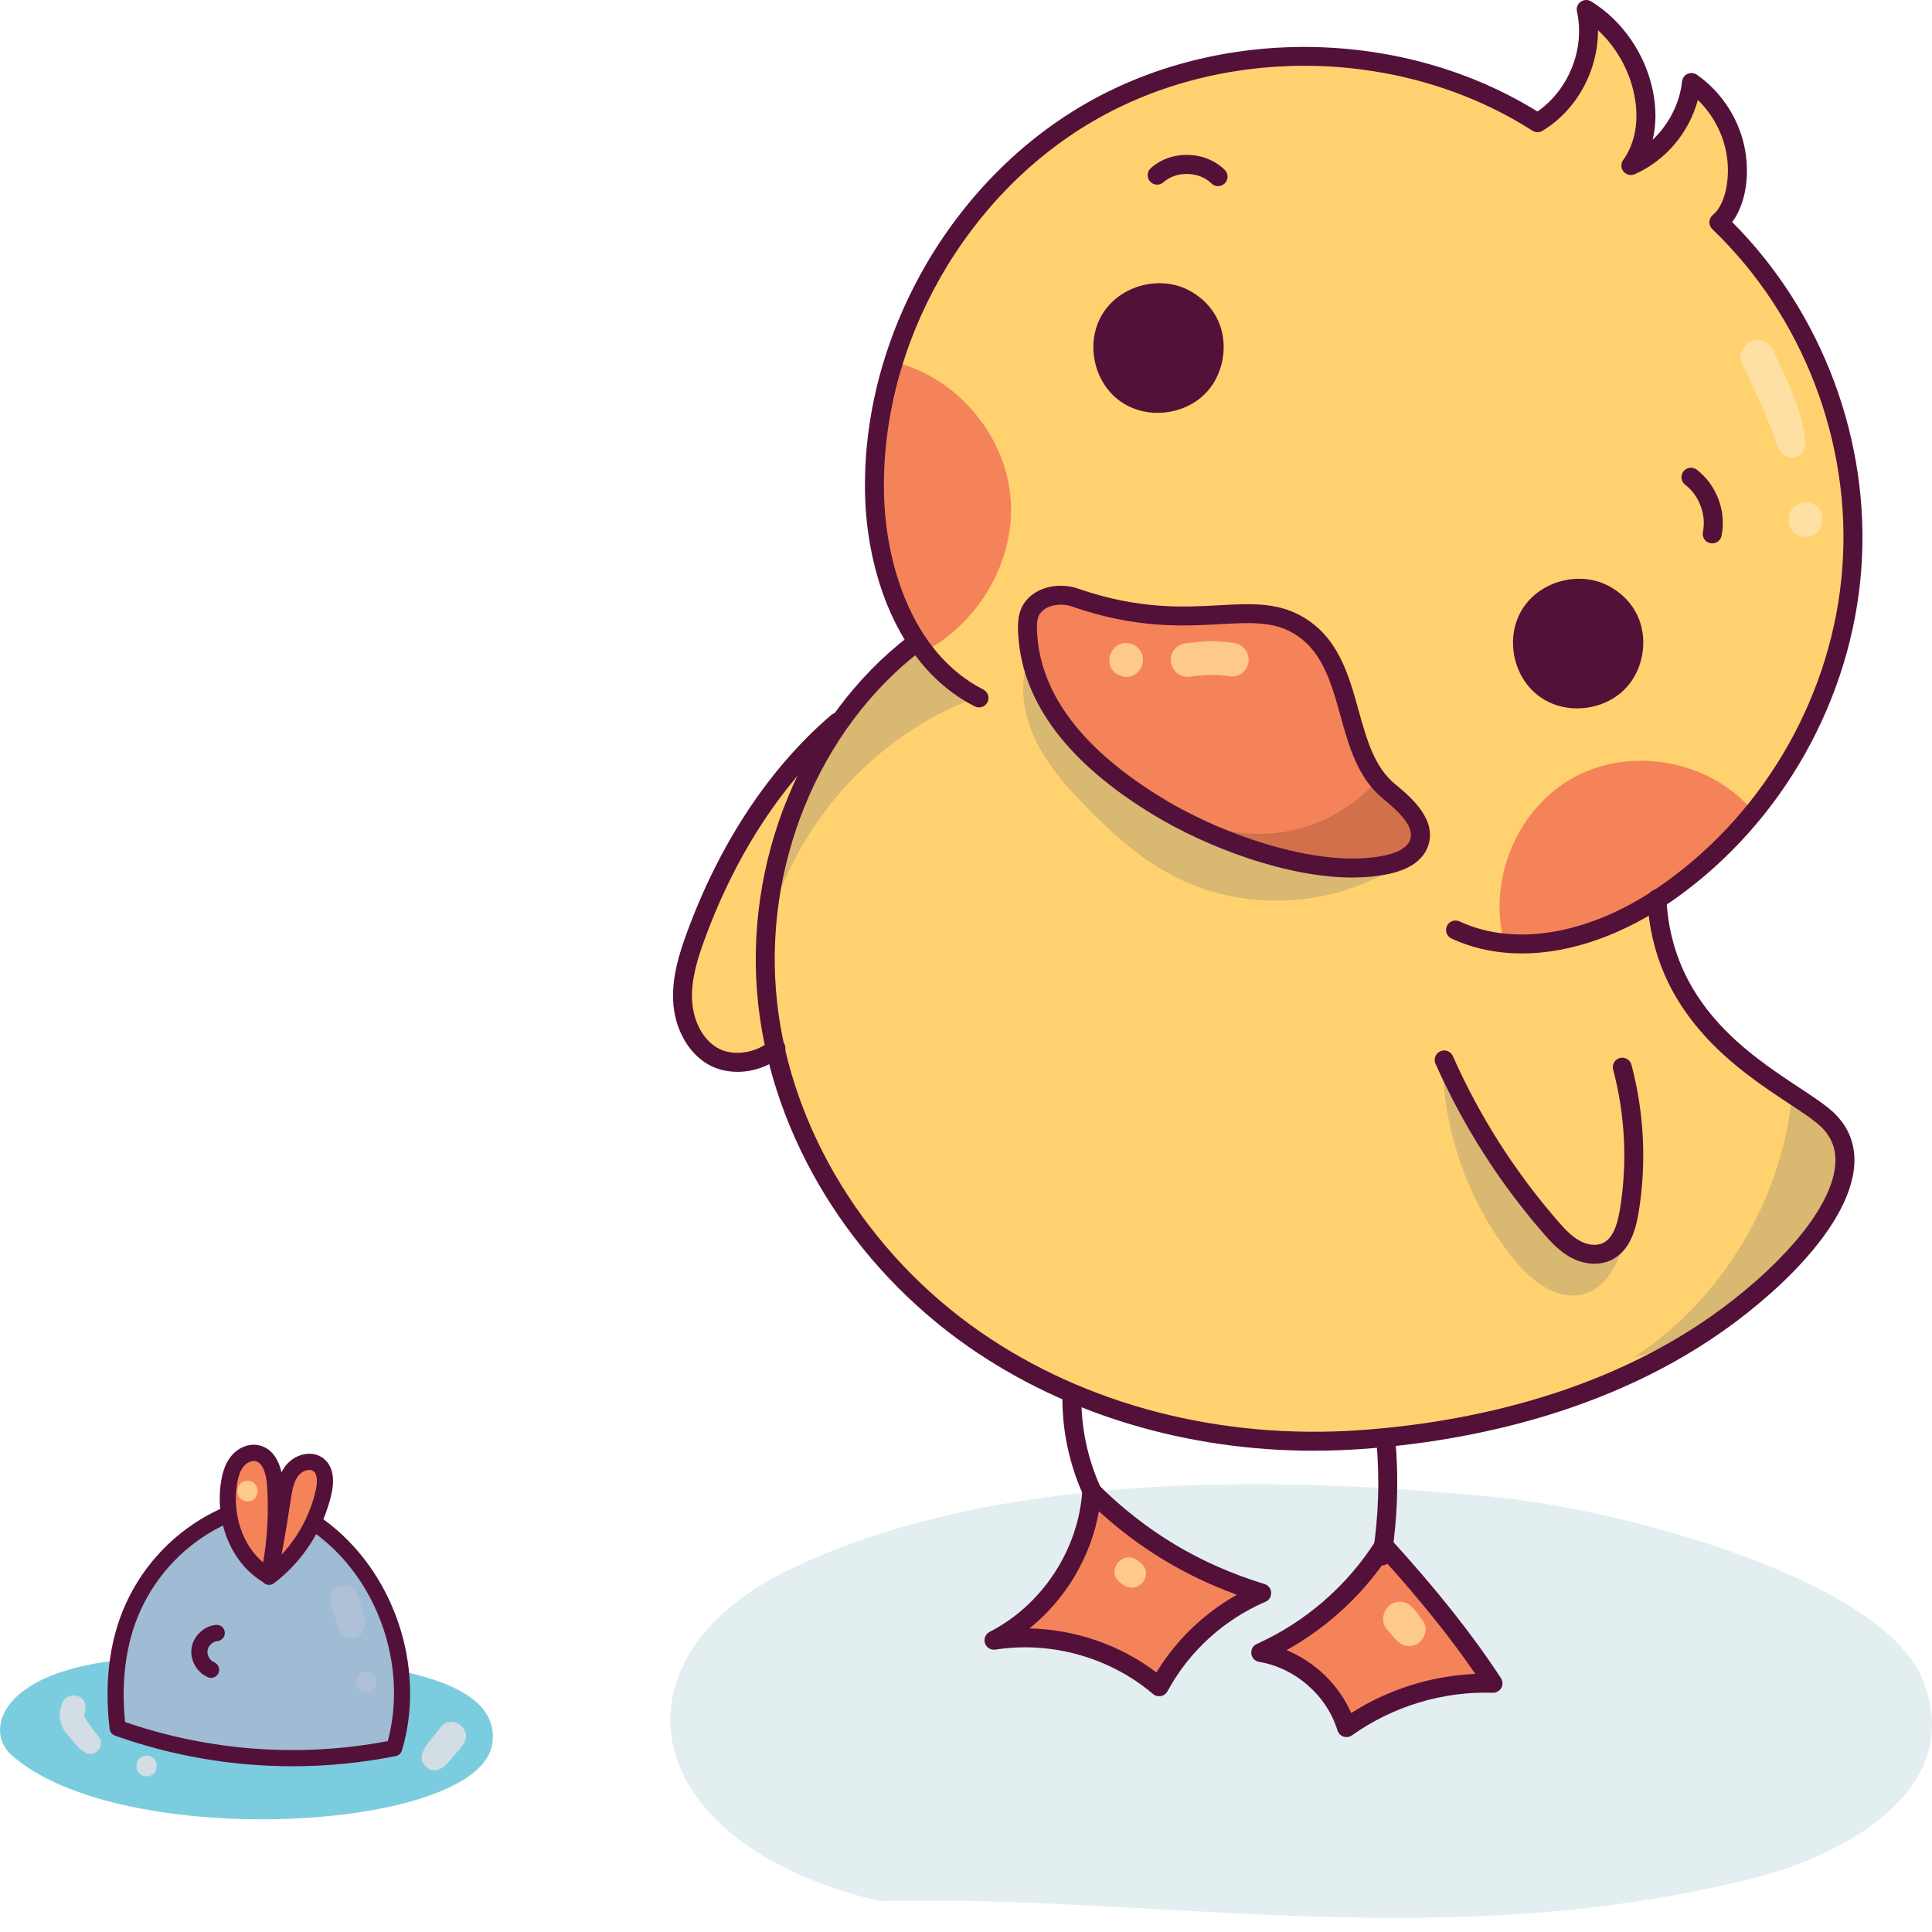 <svg xmlns="http://www.w3.org/2000/svg" width="98" height="98" viewBox="0 0 98 98" fill="none">
<g clip-path="url(#clip0_719_2512)">
<path d="M89.254 95.186C92.799 94.272 99.848 91.117 97.548 85.25C95.531 80.104 82.286 76.594 76.111 75.968C64.656 74.805 50.496 74.617 40.107 79.581C30.686 84.083 32.148 93.478 44.609 96.432C58.75 96.068 73.402 99.271 89.254 95.186Z" fill="#E3EEF1"/>
</g>
<path d="M55.617 76.593C55.441 76.593 55.273 76.497 55.187 76.331C54.334 74.663 53.885 72.792 53.89 70.918C53.89 70.654 54.106 70.439 54.371 70.439H54.372C54.637 70.439 54.852 70.656 54.852 70.921C54.847 72.641 55.259 74.362 56.043 75.893C56.164 76.13 56.07 76.419 55.834 76.54C55.764 76.575 55.689 76.593 55.615 76.593H55.617Z" fill="#531139"/>
<path d="M80.6 0.628C80.907 2.689 79.82 4.886 77.852 6.359C72.501 2.852 65.549 1.895 59.118 4.168C53.474 5.94 48.666 10.2 46.232 15.581C43.797 20.961 43.777 27.379 46.26 32.817C44.456 34.091 42.957 35.791 41.753 37.481C38.428 39.685 36.622 43.539 35.345 47.313C34.993 48.354 34.664 49.425 34.659 50.523C34.653 51.621 35.011 52.77 35.838 53.495C36.665 54.221 38.01 54.395 39.227 53.498C41.531 61.298 47.537 67.921 55.617 70.993C61.632 73.242 68.287 73.81 74.575 72.496C80.863 71.183 86.758 67.976 91.186 63.331C92.175 62.294 93.126 61.117 93.376 59.707C93.627 58.297 92.929 56.627 91.62 56.207C87.886 54.13 85.084 50.449 83.465 46.052C90.482 41.942 94.759 33.592 94.054 26.19C93.553 20.728 91.218 15.45 87.25 11.382C87.985 10.231 88.253 8.791 87.978 7.453C87.703 6.116 86.892 4.897 85.762 4.127C85.424 5.819 84.263 7.327 82.712 8.091C83.919 5.646 83.166 2.4 80.602 0.627L80.6 0.628Z" fill="#FFD26F"/>
<path d="M55.532 75.885C54.889 78.699 53.184 81.258 50.831 82.937C53.662 82.557 56.645 83.546 58.685 85.541C59.818 83.403 61.698 81.669 63.923 80.712C60.903 80.047 58.073 78.552 55.532 75.886V75.885Z" fill="#F58359"/>
<path d="M70.026 78.582C68.574 80.948 66.317 82.811 63.715 83.786C65.826 83.974 67.745 85.549 68.337 87.579C70.515 86.108 73.135 85.299 75.763 85.284C74.067 83.128 72.371 80.971 70.026 78.581V78.582Z" fill="#F58359"/>
<path d="M68.013 34.373C67.747 32.799 66.24 31.689 64.69 31.301C63.139 30.911 61.512 31.077 59.913 31.079C58.31 31.081 56.707 30.916 55.138 30.588C54.246 30.401 53.181 30.208 52.536 30.851C51.907 31.478 52.076 32.526 52.374 33.361C53.502 36.524 55.861 39.175 58.71 40.961C61.559 42.746 64.877 43.701 68.223 44.05C69.173 44.149 70.185 44.19 71.027 43.739C71.868 43.29 72.425 42.182 71.962 41.349C71.65 40.789 71.001 40.52 70.537 40.078C70.058 39.62 69.79 38.988 69.535 38.375C68.994 37.073 68.256 35.818 68.012 34.373H68.013Z" fill="#F58359"/>
<path d="M45.494 18.391C48.554 19.204 50.96 22.045 51.256 25.19C51.552 28.336 49.715 31.574 46.825 33.086C43.741 29.054 43.211 23.235 45.494 18.39V18.391Z" fill="#F58359"/>
<path d="M88.708 40.909C86.543 38.545 82.725 37.891 79.894 39.398C77.062 40.906 75.481 44.435 76.266 47.714C81.241 47.561 86.08 44.935 88.707 40.909H88.708Z" fill="#F58359"/>
<path d="M59.497 14.809C58.268 14.411 56.797 14.985 56.165 16.111C55.533 17.236 55.81 18.788 56.791 19.626C57.73 20.43 59.221 20.503 60.235 19.797C61.248 19.089 61.69 17.665 61.252 16.51C61.008 15.87 60.579 15.161 59.496 14.81L59.497 14.809Z" fill="#531139"/>
<path d="M81.362 29.735C80.289 29.273 78.954 29.486 78.087 30.268C77.219 31.051 76.874 32.365 77.256 33.467C77.639 34.569 78.732 35.392 79.9 35.441C81.068 35.49 82.232 34.756 82.679 33.679C83.126 32.6 83.292 30.566 81.362 29.735Z" fill="#531139"/>
<path d="M49.782 35.288C44.058 37.274 39.618 42.559 38.659 48.531C39.285 42.572 41.888 36.838 45.967 32.441C46.99 33.25 48.026 35.312 49.784 35.288H49.782Z" fill="#D9B871"/>
<path d="M52.435 32.768C51.681 34.095 51.781 35.78 52.37 37.189C52.959 38.597 53.983 39.778 55.046 40.875C56.342 42.212 57.74 43.481 59.38 44.362C63.023 46.323 67.747 46.093 71.132 43.751C68.358 44.562 65.403 43.625 62.685 42.642C61.117 42.075 59.54 41.481 58.151 40.559C56.659 39.57 55.436 38.236 54.228 36.916C53.429 36.043 52.603 35.123 52.434 32.768H52.435Z" fill="#D9B871"/>
<path d="M90.909 55.483C90.409 60.834 87.369 65.893 82.878 68.855C87.106 67.732 90.861 64.932 93.14 61.203C93.646 60.374 94.096 59.416 93.905 58.465C93.613 56.999 92.013 56.25 90.909 55.483Z" fill="#D9B871"/>
<path d="M73.18 54.216C73.308 57.684 74.574 61.101 76.736 63.819C77.639 64.954 79.019 66.057 80.403 65.618C81.7 65.207 82.226 63.695 82.613 62.372C81.885 63.467 80.197 63.519 79.073 62.835C77.949 62.152 77.257 60.958 76.612 59.813C75.476 57.799 74.341 55.785 73.179 54.216H73.18Z" fill="#D9B871"/>
<path d="M59.263 40.858C60.842 41.962 62.832 42.468 64.749 42.251C66.665 42.035 68.491 41.097 69.783 39.668C70.374 40.026 70.981 40.398 71.396 40.95C71.811 41.502 71.995 42.286 71.661 42.892C71.3 43.548 70.483 43.788 69.742 43.9C66.687 44.356 63.466 43.606 59.263 40.859V40.858Z" fill="#D1704B"/>
<path d="M63.09 32.861C62.767 32.541 62.266 32.594 61.847 32.535C61.425 32.507 61.003 32.535 60.583 32.585C60.252 32.624 59.88 32.606 59.636 32.872C59.097 33.374 59.503 34.355 60.241 34.33C60.86 34.258 61.485 34.191 62.108 34.265C62.127 34.268 62.139 34.269 62.152 34.27C62.187 34.275 62.221 34.281 62.255 34.286C62.576 34.375 62.967 34.263 63.155 33.98C63.432 33.663 63.378 33.151 63.087 32.859L63.09 32.861Z" fill="#FECA8B"/>
<path d="M57.554 32.739C56.423 32.15 55.68 33.905 56.895 34.301C57.853 34.57 58.414 33.24 57.554 32.739Z" fill="#FECA8B"/>
<path d="M91.305 21.055C91.049 20.096 90.611 19.199 90.191 18.303C89.991 17.91 89.866 17.384 89.377 17.269C88.669 17.049 88.015 17.896 88.41 18.524C89.015 19.803 89.371 20.543 89.73 21.465C90.056 22.035 90.118 23.317 90.986 23.209C91.994 23.049 91.426 21.709 91.305 21.056V21.055Z" fill="#FFE0A3"/>
<path d="M90.737 26.326C90.667 27.489 92.417 27.555 92.445 26.393C92.518 25.23 90.764 25.163 90.737 26.326Z" fill="#FFE0A3"/>
<path d="M57.78 79.215C56.982 78.495 55.992 79.725 56.886 80.319C57.689 81.026 58.669 79.812 57.78 79.215Z" fill="#FECA8B"/>
<path d="M72.2 82.239C71.865 81.854 71.6 81.24 71.01 81.251C70.273 81.225 69.867 82.206 70.405 82.709C70.705 83.033 70.978 83.51 71.477 83.495C72.103 83.507 72.53 82.773 72.2 82.239Z" fill="#FECA8B"/>
<path d="M77.186 48.362C75.917 48.362 74.714 48.113 73.628 47.607C73.387 47.495 73.283 47.209 73.395 46.969C73.508 46.729 73.793 46.627 74.034 46.737C76.931 48.087 80.819 47.358 84.432 44.787C89.618 41.099 92.991 35.112 93.454 28.773C93.918 22.434 91.451 16.023 86.855 11.622C86.756 11.526 86.702 11.393 86.708 11.256C86.714 11.118 86.778 10.99 86.885 10.903C87.497 10.406 87.794 9.077 87.577 7.812C87.396 6.769 86.879 5.803 86.122 5.071C85.684 6.718 84.491 8.145 82.919 8.838C82.721 8.925 82.487 8.87 82.351 8.701C82.215 8.534 82.208 8.295 82.334 8.118C82.955 7.256 83.155 6.082 82.898 4.81C82.644 3.547 81.978 2.38 81.057 1.533C81.068 3.56 79.991 5.584 78.239 6.637C78.082 6.731 77.885 6.729 77.731 6.629C71.267 2.488 62.425 2.231 55.729 5.987C49.033 9.742 44.657 17.415 44.842 25.078C44.928 28.668 46.295 33.153 49.878 34.977C50.115 35.097 50.209 35.386 50.088 35.622C49.968 35.858 49.678 35.953 49.441 35.831C45.482 33.817 43.973 28.967 43.88 25.1C43.688 17.091 48.261 9.073 55.258 5.149C62.166 1.275 71.259 1.489 77.988 5.656C79.573 4.556 80.41 2.472 79.99 0.584C79.948 0.395 80.023 0.201 80.18 0.089C80.337 -0.022 80.546 -0.031 80.711 0.071C82.294 1.041 83.464 2.742 83.843 4.621C84.019 5.489 84.013 6.327 83.833 7.086C84.651 6.31 85.206 5.243 85.32 4.134C85.339 3.965 85.444 3.817 85.599 3.747C85.754 3.677 85.935 3.693 86.075 3.791C87.366 4.695 88.259 6.102 88.526 7.652C88.766 9.038 88.495 10.433 87.864 11.264C92.444 15.847 94.888 22.384 94.415 28.847C93.931 35.468 90.409 41.72 84.992 45.573C82.409 47.41 79.673 48.365 77.186 48.365V48.362Z" fill="#531139"/>
<path d="M66.647 73.588C60.214 73.588 54.078 71.757 49.152 68.333C43.207 64.201 39.211 57.706 38.462 50.959C37.664 43.788 40.666 36.451 46.106 32.266C46.318 32.103 46.619 32.143 46.781 32.352C46.943 32.562 46.904 32.864 46.694 33.026C41.514 37.012 38.658 44.008 39.419 50.852C40.138 57.327 43.983 63.568 49.703 67.545C55.063 71.27 61.919 73.044 68.997 72.543C74.296 72.167 81.894 70.704 88.001 65.87C91.166 63.364 93.072 60.76 93.1 58.9C93.113 58.142 92.822 57.525 92.213 57.011C91.855 56.71 91.337 56.369 90.737 55.973C88.16 54.273 83.846 51.43 83.565 45.627C83.552 45.363 83.757 45.138 84.022 45.124C84.264 45.105 84.513 45.316 84.527 45.581C84.783 50.896 88.686 53.469 91.269 55.171C91.893 55.584 92.434 55.939 92.835 56.278C93.667 56.978 94.081 57.866 94.065 58.914C94.03 61.09 92.039 63.899 88.601 66.621C82.301 71.609 74.501 73.115 69.069 73.501C68.259 73.558 67.453 73.586 66.65 73.586L66.647 73.588Z" fill="#531139"/>
<path d="M37.41 54.368C36.855 54.368 36.313 54.233 35.857 53.955C34.854 53.343 34.198 52.106 34.143 50.726C34.095 49.53 34.453 48.371 34.847 47.297C36.517 42.747 39.047 38.934 42.162 36.27C42.363 36.098 42.667 36.12 42.84 36.322C43.013 36.523 42.99 36.827 42.788 36.999C39.798 39.557 37.363 43.232 35.75 47.628C35.389 48.609 35.062 49.658 35.103 50.688C35.146 51.752 35.627 52.69 36.359 53.136C37.112 53.595 38.314 53.448 39.043 52.812C39.242 52.638 39.546 52.656 39.722 52.855C39.897 53.055 39.876 53.359 39.677 53.533C39.05 54.081 38.219 54.368 37.41 54.368Z" fill="#531139"/>
<path d="M80.878 64.103C80.473 64.103 80.048 63.991 79.653 63.772C79.093 63.46 78.667 62.997 78.278 62.549C76.039 59.97 74.201 57.08 72.816 53.958C72.708 53.715 72.818 53.432 73.061 53.325C73.303 53.217 73.587 53.327 73.695 53.569C75.041 56.604 76.828 59.414 79.005 61.92C79.352 62.32 79.699 62.698 80.122 62.934C80.528 63.16 80.978 63.208 81.3 63.057C81.733 62.855 82.009 62.321 82.165 61.379C82.557 59.025 82.44 56.562 81.825 54.255C81.756 53.999 81.91 53.736 82.166 53.667C82.422 53.601 82.686 53.752 82.755 54.008C83.404 56.445 83.528 59.048 83.113 61.536C82.978 62.343 82.686 63.468 81.706 63.926C81.452 64.045 81.17 64.104 80.876 64.104L80.878 64.103Z" fill="#531139"/>
<path d="M58.795 86.041C58.683 86.041 58.571 86 58.484 85.926C56.307 84.074 53.32 83.231 50.494 83.676C50.258 83.709 50.035 83.575 49.962 83.35C49.889 83.126 49.99 82.883 50.2 82.775C52.863 81.411 54.707 78.603 54.898 75.621C54.91 75.433 55.03 75.27 55.207 75.203C55.383 75.138 55.583 75.178 55.717 75.312C58.13 77.707 60.886 79.354 64.141 80.349C64.334 80.408 64.47 80.581 64.481 80.781C64.492 80.982 64.377 81.17 64.192 81.249C62.078 82.157 60.312 83.769 59.22 85.79C59.151 85.917 59.027 86.008 58.885 86.035C58.856 86.04 58.826 86.043 58.797 86.043L58.795 86.041ZM52.219 82.601C54.528 82.65 56.818 83.434 58.658 84.833C59.657 83.195 61.071 81.833 62.742 80.893C60.116 79.94 57.809 78.546 55.74 76.66C55.337 78.977 54.052 81.127 52.219 82.601Z" fill="#531139"/>
<path d="M68.302 88.114C68.249 88.114 68.197 88.105 68.147 88.088C68.001 88.038 67.887 87.922 67.842 87.773C67.299 86 65.703 84.604 63.871 84.299C63.661 84.265 63.499 84.097 63.472 83.887C63.446 83.677 63.558 83.474 63.752 83.387C66.21 82.285 68.353 80.424 69.787 78.146C69.867 78.019 70.002 77.937 70.153 77.924C70.3 77.91 70.45 77.968 70.552 78.079C72.905 80.664 74.679 82.902 76.134 85.121C76.233 85.272 76.239 85.463 76.152 85.62C76.063 85.776 75.89 85.874 75.716 85.864C73.189 85.782 70.646 86.551 68.581 88.024C68.499 88.083 68.401 88.114 68.302 88.114ZM65.261 83.704C66.707 84.297 67.915 85.462 68.54 86.893C70.417 85.691 72.606 85.002 74.834 84.909C73.586 83.09 72.137 81.28 70.255 79.183C68.968 81.037 67.237 82.604 65.261 83.703V83.704Z" fill="#531139"/>
<path d="M68.609 44.513C65.281 44.513 61.236 42.991 58.492 41.324C54.183 38.708 51.882 35.661 51.654 32.268C51.624 31.825 51.574 31.084 52.003 30.522C52.635 29.695 53.824 29.559 54.675 29.855C57.77 30.927 60.038 30.802 61.86 30.701C63.4 30.616 64.731 30.543 65.987 31.236C67.867 32.273 68.401 34.188 68.916 36.039C69.327 37.515 69.715 38.907 70.753 39.763C71.527 40.401 72.968 41.59 72.411 42.984C72.144 43.647 71.495 44.098 70.481 44.322C69.895 44.452 69.266 44.511 68.609 44.511V44.513ZM53.806 30.674C53.404 30.674 52.995 30.807 52.768 31.105C52.574 31.358 52.585 31.787 52.613 32.203C52.82 35.266 54.966 38.059 58.992 40.504C62.217 42.462 67.125 44.081 70.273 43.385C70.745 43.281 71.343 43.066 71.517 42.627C71.792 41.942 70.951 41.171 70.141 40.503C68.87 39.455 68.422 37.849 67.99 36.295C67.507 34.559 67.049 32.918 65.522 32.076C64.508 31.516 63.363 31.581 61.913 31.659C60.006 31.765 57.634 31.896 54.36 30.761C54.192 30.703 54.001 30.671 53.807 30.671L53.806 30.674Z" fill="#531139"/>
<path d="M58.721 20.943C58.052 20.943 57.383 20.752 56.828 20.356C55.448 19.374 55.041 17.334 55.939 15.9C56.836 14.467 58.852 13.936 60.34 14.744C61.228 15.225 61.82 16.007 62.006 16.945C62.201 17.919 61.944 18.991 61.336 19.741C60.701 20.525 59.709 20.941 58.719 20.941L58.721 20.943ZM58.814 15.329C58.005 15.329 57.184 15.725 56.755 16.411C56.128 17.411 56.424 18.89 57.386 19.575C58.348 20.259 59.844 20.056 60.589 19.139C61.015 18.614 61.202 17.826 61.064 17.134C60.972 16.673 60.692 16.03 59.881 15.59C59.554 15.413 59.186 15.329 58.814 15.329Z" fill="#531139"/>
<path d="M80.005 35.934C79.337 35.934 78.668 35.744 78.112 35.348C76.733 34.366 76.327 32.326 77.224 30.892C78.121 29.459 80.137 28.929 81.625 29.736C82.513 30.217 83.105 30.999 83.291 31.936C83.486 32.911 83.228 33.982 82.62 34.732C81.984 35.515 80.993 35.932 80.004 35.932L80.005 35.934ZM80.099 30.32C79.29 30.32 78.469 30.715 78.04 31.402C77.413 32.403 77.709 33.881 78.671 34.566C79.631 35.251 81.129 35.048 81.873 34.13C82.299 33.605 82.485 32.818 82.348 32.126C82.256 31.664 81.976 31.021 81.165 30.582C80.837 30.404 80.469 30.321 80.097 30.321L80.099 30.32Z" fill="#531139"/>
<path d="M61.787 9.442C61.664 9.442 61.541 9.396 61.448 9.302C60.827 8.688 59.668 8.66 59.017 9.244C58.82 9.421 58.516 9.405 58.338 9.208C58.16 9.011 58.176 8.707 58.373 8.53C59.414 7.594 61.133 7.636 62.125 8.62C62.314 8.807 62.316 9.111 62.128 9.3C62.033 9.394 61.909 9.442 61.787 9.442Z" fill="#531139"/>
<path d="M86.852 27.564C86.82 27.564 86.787 27.56 86.755 27.554C86.495 27.5 86.326 27.246 86.38 26.987C86.561 26.114 86.19 25.128 85.481 24.588C85.27 24.427 85.228 24.126 85.389 23.914C85.551 23.704 85.852 23.662 86.064 23.823C87.074 24.589 87.579 25.939 87.324 27.179C87.277 27.407 87.077 27.562 86.853 27.562L86.852 27.564Z" fill="#531139"/>
<path d="M70.105 79.404C70.081 79.404 70.055 79.401 70.031 79.398C69.768 79.356 69.589 79.111 69.629 78.849C69.926 76.954 69.991 75.025 69.819 73.117C69.796 72.853 69.991 72.62 70.256 72.596C70.53 72.571 70.754 72.768 70.779 73.032C70.957 75.018 70.889 77.025 70.58 78.997C70.543 79.234 70.338 79.404 70.105 79.404Z" fill="#531139"/>
<g clip-path="url(#clip1_719_2512)">
<path d="M20.549 84.808C22.634 85.278 25.305 86.208 24.972 88.451C24.303 92.96 5.994 93.919 0.562 89.003C-0.787 87.784 -0.017 84.762 6.36 84.179C11.308 84.343 16.35 83.859 20.549 84.808Z" fill="#7CCCDF"/>
<path d="M13.655 79.965C12.18 78.89 11.352 76.98 11.574 75.162C11.622 74.771 11.718 74.376 11.939 74.051C12.16 73.726 12.523 73.48 12.915 73.478C13.412 73.478 13.843 73.871 14.042 74.329C14.241 74.787 14.258 75.301 14.271 75.801C14.363 75.325 14.501 74.837 14.824 74.477C15.148 74.117 15.701 73.926 16.129 74.151C16.499 74.345 16.678 74.796 16.661 75.214C16.646 75.633 16.468 76.026 16.277 76.399C15.636 77.649 14.802 78.8 13.654 79.964L13.655 79.965Z" fill="#F58359"/>
<path d="M16.149 77.388C19.586 79.855 21.207 84.606 19.998 88.673C15.343 89.6 10.441 89.244 5.968 87.651C5.687 85.241 5.978 83.028 6.933 81.147C7.89 79.266 9.503 77.732 11.559 76.902C11.966 78.125 12.701 79.237 13.666 80.089C14.538 79.345 15.257 78.422 16.149 77.388Z" fill="#A0BBD4"/>
<path d="M12.552 75.111C11.873 75.113 11.874 76.152 12.552 76.156C13.232 76.154 13.231 75.115 12.552 75.111Z" fill="#FECA8B"/>
<path d="M4.824 87.861C4.717 87.716 4.477 87.395 4.431 87.328C4.362 87.253 4.27 87.065 4.298 87.136C4.287 87.11 4.277 87.082 4.265 87.057C4.262 87.049 4.261 87.041 4.257 87.032C4.322 86.787 4.414 86.532 4.264 86.3C4.013 85.835 3.261 85.933 3.137 86.448C2.898 87.017 3.059 87.602 3.467 88.045C3.735 88.358 3.993 88.724 4.362 88.921C4.7 89.094 5.132 88.791 5.121 88.418C5.124 88.186 4.962 88.027 4.824 87.861Z" fill="#D2DDE4"/>
<path d="M7.438 89.058C6.758 89.06 6.759 90.1 7.438 90.104C8.117 90.102 8.116 89.062 7.438 89.058Z" fill="#D2DDE4"/>
<path d="M22.391 87.553C22.038 88.125 20.88 89.011 21.651 89.653C22.108 90.029 22.579 89.612 22.87 89.242C23.1 88.947 23.405 88.687 23.571 88.352C23.906 87.641 22.929 86.99 22.391 87.553Z" fill="#D2DDE4"/>
<path d="M18.464 82.017C18.286 81.524 18.271 80.817 17.812 80.504C17.277 80.166 16.555 80.724 16.742 81.331C16.88 81.75 17.015 82.172 17.179 82.582C17.226 82.754 17.342 82.905 17.496 82.995C18.148 83.349 18.734 82.662 18.463 82.017H18.464Z" fill="#AFC1D6"/>
<path d="M18.57 84.814C17.89 84.816 17.891 85.856 18.57 85.86C19.25 85.858 19.248 84.818 18.57 84.814Z" fill="#AFC1D6"/>
<path d="M13.635 80.355C13.567 80.355 13.498 80.338 13.437 80.304C11.794 79.394 10.881 77.278 11.213 75.158C11.268 74.808 11.379 74.296 11.71 73.879C12.075 73.419 12.641 73.196 13.148 73.315C13.862 73.48 14.295 74.195 14.368 75.329C14.468 76.903 14.356 78.484 14.035 80.027C14.009 80.155 13.923 80.262 13.805 80.317C13.751 80.343 13.692 80.355 13.634 80.355H13.635ZM12.875 74.108C12.695 74.108 12.491 74.217 12.35 74.394C12.19 74.594 12.087 74.879 12.022 75.287C11.777 76.843 12.314 78.388 13.349 79.252C13.566 77.975 13.634 76.677 13.55 75.382C13.534 75.113 13.441 74.227 12.965 74.117C12.935 74.11 12.905 74.107 12.874 74.107L12.875 74.108Z" fill="#531139"/>
<path d="M13.648 80.393C13.572 80.393 13.496 80.372 13.429 80.329C13.286 80.237 13.213 80.066 13.248 79.898C13.585 78.259 13.764 77.087 13.938 75.953C14.016 75.445 14.112 74.816 14.509 74.323C14.764 74.004 15.156 73.789 15.555 73.748C15.883 73.713 16.194 73.802 16.431 73.998C16.731 74.245 17.043 74.754 16.815 75.772C16.416 77.559 15.351 79.213 13.894 80.311C13.822 80.366 13.735 80.394 13.648 80.394V80.393ZM15.695 74.563C15.677 74.563 15.658 74.563 15.639 74.566C15.458 74.585 15.265 74.692 15.146 74.84C14.888 75.161 14.812 75.648 14.747 76.077C14.617 76.924 14.484 77.79 14.286 78.855C15.134 77.946 15.746 76.802 16.015 75.592C16.077 75.317 16.145 74.826 15.911 74.634C15.854 74.588 15.781 74.564 15.694 74.564L15.695 74.563Z" fill="#531139"/>
<path d="M14.835 89.593C11.78 89.593 8.733 89.072 5.831 88.039C5.684 87.987 5.579 87.856 5.56 87.7C5.261 85.132 5.6 82.864 6.569 80.96C7.573 78.984 9.24 77.4 11.259 76.5C11.466 76.407 11.708 76.502 11.798 76.71C11.89 76.918 11.796 77.161 11.59 77.252C9.741 78.076 8.216 79.525 7.297 81.335C6.435 83.029 6.115 85.052 6.344 87.349C10.626 88.825 15.223 89.16 19.671 88.317C20.702 84.466 19.144 80.046 15.909 77.722C15.725 77.59 15.682 77.333 15.814 77.148C15.945 76.964 16.202 76.921 16.385 77.053C19.963 79.621 21.647 84.558 20.389 88.79C20.346 88.936 20.225 89.046 20.075 89.076C18.343 89.421 16.586 89.593 14.833 89.593H14.835Z" fill="#531139"/>
<path d="M10.706 85.11C10.653 85.11 10.601 85.099 10.549 85.078C9.981 84.84 9.624 84.199 9.719 83.589C9.814 82.978 10.347 82.477 10.959 82.422C11.192 82.4 11.383 82.57 11.403 82.796C11.423 83.022 11.255 83.222 11.031 83.242C10.79 83.263 10.564 83.476 10.528 83.715C10.49 83.955 10.642 84.226 10.864 84.319C11.073 84.406 11.172 84.647 11.084 84.857C11.018 85.015 10.866 85.11 10.706 85.11Z" fill="#531139"/>
</g>
<defs>
<clipPath id="clip0_719_2512">
<rect width="64" height="22" fill="white" transform="matrix(1 0 0 -1 34 97.284)"/>
</clipPath>
<clipPath id="clip1_719_2512">
<rect width="25" height="19" fill="white" transform="translate(0 73.284)"/>
</clipPath>
</defs>
</svg>